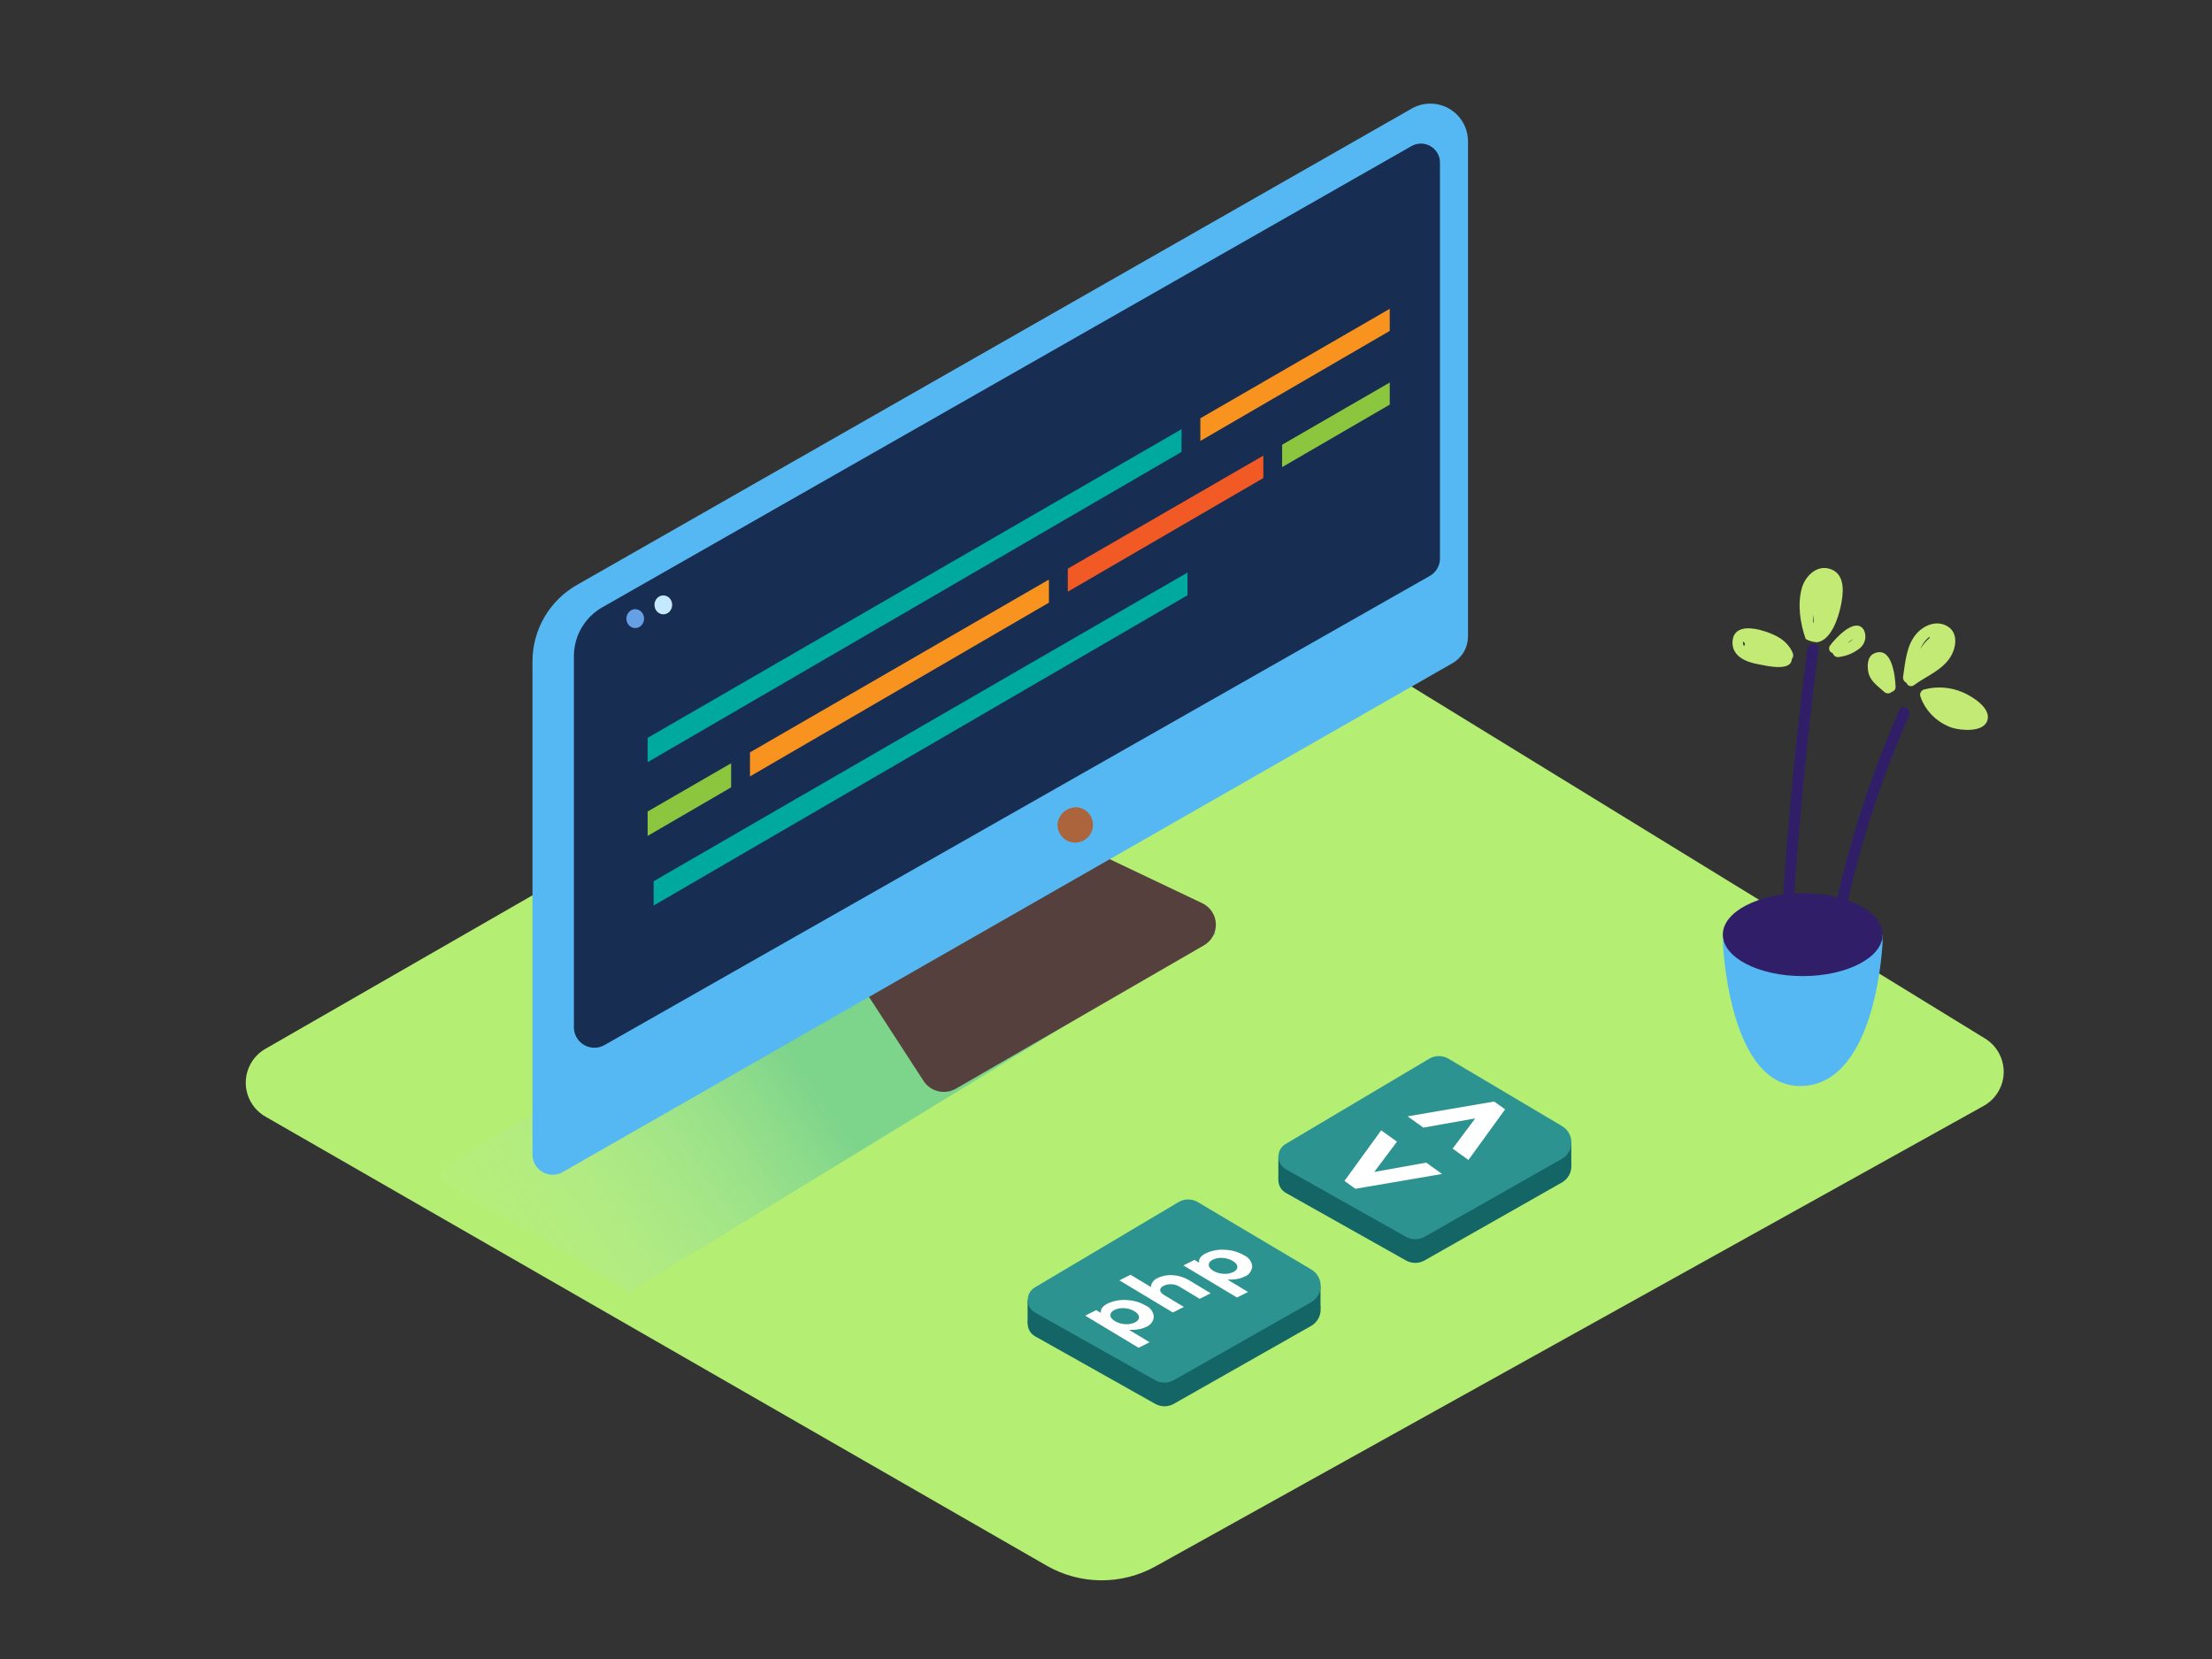 <svg width="400" height="300" viewBox="0 0 400 300" fill="none" xmlns="http://www.w3.org/2000/svg">
<rect x="0" y="0" width="400" height="300" fill="#333333" stroke="none"/>
<g id="backend 1">
<path id="Vector" d="M208.93 283.26L358.68 200C359.763 199.403 360.67 198.532 361.311 197.474C361.952 196.417 362.304 195.209 362.331 193.973C362.358 192.736 362.06 191.514 361.467 190.429C360.874 189.344 360.006 188.434 358.95 187.79L213.78 98.7C212.676 98.022 211.41 97.654 210.115 97.635C208.82 97.616 207.544 97.945 206.42 98.59L48 189.66C46.919 190.277 46.021 191.17 45.396 192.246C44.771 193.323 44.442 194.545 44.442 195.79C44.442 197.035 44.771 198.257 45.396 199.334C46.021 200.41 46.919 201.303 48 201.92L189.25 283.11C192.239 284.829 195.622 285.747 199.07 285.773C202.519 285.799 205.915 284.934 208.93 283.26Z" fill="#B4EE73"/>
<path id="Vector_2" opacity="0.32" d="M98.18 224.1C103.39 227.24 108.53 230.5 113.7 233.71L219.88 168.79C206.63 159.9 196.71 157.44 185.24 146.46L78.48 212.34C84.61 216.87 91.64 220.17 98.18 224.1Z" fill="url(#paint0_linear)"/>
<path id="Vector_3" d="M198.49 154.33L217.41 163.33C218.119 163.666 218.723 164.189 219.156 164.843C219.588 165.497 219.834 166.257 219.866 167.041C219.898 167.825 219.715 168.603 219.337 169.29C218.958 169.977 218.399 170.548 217.72 170.94L172.87 196.86C171.901 197.422 170.753 197.591 169.663 197.332C168.573 197.073 167.624 196.407 167.01 195.47L156.11 178.68" fill="#56403D"/>
<path id="Vector_4" d="M104.34 105.77L255.25 19.65C256.281 19.056 257.449 18.742 258.639 18.74C259.829 18.738 260.999 19.048 262.031 19.639C263.064 20.23 263.924 21.081 264.526 22.107C265.127 23.134 265.449 24.3 265.46 25.49V115.08C265.459 116.068 265.196 117.037 264.699 117.891C264.202 118.745 263.488 119.451 262.63 119.94L101.77 211.94C101.217 212.26 100.59 212.43 99.951 212.432C99.312 212.434 98.684 212.268 98.13 211.951C97.575 211.635 97.113 211.178 96.79 210.626C96.467 210.075 96.295 209.449 96.29 208.81V119.57C96.294 116.764 97.041 114.009 98.455 111.585C99.868 109.161 101.899 107.155 104.34 105.77V105.77Z" fill="#55B8F3"/>
<path id="Vector_5" d="M255.24 26.42L108.92 109.82C107.362 110.704 106.066 111.985 105.163 113.532C104.26 115.08 103.783 116.839 103.78 118.63V185.79C103.784 186.437 103.958 187.072 104.285 187.631C104.611 188.191 105.079 188.654 105.641 188.976C106.202 189.298 106.839 189.467 107.486 189.466C108.134 189.465 108.769 189.294 109.33 188.97L258.56 104.14C259.115 103.825 259.578 103.369 259.899 102.817C260.22 102.265 260.39 101.638 260.39 101V29.37C260.384 28.77 260.221 28.182 259.918 27.665C259.614 27.147 259.181 26.718 258.66 26.42C258.139 26.122 257.55 25.965 256.95 25.965C256.35 25.965 255.761 26.122 255.24 26.42V26.42Z" fill="#172D51"/>
<path id="Vector_6" d="M191.23 149C191.199 149.617 191.347 150.229 191.656 150.764C191.964 151.299 192.421 151.734 192.97 152.016C193.519 152.298 194.138 152.415 194.753 152.354C195.368 152.293 195.951 152.056 196.435 151.672C196.918 151.287 197.28 150.772 197.477 150.186C197.675 149.601 197.699 148.972 197.548 148.373C197.396 147.774 197.076 147.232 196.624 146.811C196.172 146.39 195.608 146.109 195 146C194.555 145.949 194.105 145.985 193.674 146.108C193.244 146.231 192.842 146.438 192.492 146.717C192.142 146.996 191.85 147.341 191.633 147.733C191.417 148.124 191.28 148.555 191.23 149V149Z" fill="#AB643C"/>
<path id="Vector_7" d="M114.87 113.58C115.754 113.58 116.47 112.814 116.47 111.87C116.47 110.926 115.754 110.16 114.87 110.16C113.986 110.16 113.27 110.926 113.27 111.87C113.27 112.814 113.986 113.58 114.87 113.58Z" fill="#659FE4"/>
<path id="Vector_8" d="M119.95 111.09C120.834 111.09 121.55 110.324 121.55 109.38C121.55 108.436 120.834 107.67 119.95 107.67C119.066 107.67 118.35 108.436 118.35 109.38C118.35 110.324 119.066 111.09 119.95 111.09Z" fill="#C5E9FF"/>
<path id="Vector_9" d="M217.06 75.64V79.74L251.31 59.84V55.84L217.06 75.64Z" fill="#F7931E"/>
<path id="Vector_10" d="M213.66 77.61L117.11 133.43V137.83L213.66 81.72V77.61Z" fill="#00A99D"/>
<path id="Vector_11" d="M132.21 138.02L117.11 146.75V151.16L132.21 142.38V138.02Z" fill="#8CC63F"/>
<path id="Vector_12" d="M135.62 136.05V140.4L189.68 108.98V104.8L135.62 136.05Z" fill="#F7931E"/>
<path id="Vector_13" d="M193.09 102.83V107L228.45 86.45V82.39L193.09 102.83Z" fill="#F15A24"/>
<path id="Vector_14" d="M231.85 80.42V84.47L251.31 73.17V69.17L231.85 80.42Z" fill="#8CC63F"/>
<path id="Vector_15" d="M214.74 103.53L118.2 159.35V163.75L214.74 107.64V103.53Z" fill="#00A99D"/>
<path id="Vector_16" d="M232.45 211.17L258.45 195.73C258.978 195.417 259.581 195.251 260.195 195.251C260.809 195.251 261.412 195.417 261.94 195.73L282.49 207.93C283.004 208.236 283.428 208.672 283.721 209.193C284.014 209.715 284.164 210.304 284.158 210.902C284.152 211.5 283.99 212.086 283.686 212.602C283.383 213.117 282.95 213.544 282.43 213.84L257.6 227.93C257.087 228.219 256.509 228.371 255.92 228.371C255.331 228.371 254.753 228.219 254.24 227.93L232.53 215.72C232.127 215.496 231.79 215.17 231.553 214.775C231.316 214.379 231.187 213.929 231.179 213.468C231.171 213.007 231.284 212.552 231.507 212.149C231.73 211.746 232.055 211.408 232.45 211.17V211.17Z" fill="#146666"/>
<path id="Vector_17" d="M231.16 213.41L231.17 209.15L234.1 210.07L233.24 213.5L231.16 213.41Z" fill="#146666"/>
<path id="Vector_18" d="M284.14 210.59V206.61L281.66 207.77L282.83 210.07L284.14 210.59Z" fill="#146666"/>
<path id="Vector_19" d="M232.45 206.89L258.45 191.45C258.978 191.137 259.581 190.971 260.195 190.971C260.809 190.971 261.412 191.137 261.94 191.45L282.49 203.65C283.004 203.956 283.428 204.392 283.721 204.913C284.014 205.435 284.164 206.024 284.158 206.622C284.152 207.22 283.99 207.806 283.686 208.322C283.383 208.837 282.95 209.264 282.43 209.56L257.6 223.65C257.087 223.939 256.509 224.091 255.92 224.091C255.331 224.091 254.753 223.939 254.24 223.65L232.53 211.44C232.127 211.216 231.79 210.89 231.553 210.495C231.316 210.099 231.187 209.649 231.179 209.188C231.171 208.727 231.284 208.272 231.507 207.869C231.73 207.466 232.055 207.128 232.45 206.89V206.89Z" fill="#2C9390"/>
<path id="Vector_20" d="M340.44 169C340.44 169 339.54 194.61 325.99 195.22C312.44 195.83 311.53 169 311.53 169" fill="#6DE2FC"/>
<path id="Vector_21" d="M340.44 170.16C340.44 170.16 339.54 195.77 325.99 196.38C312.44 196.99 311.54 170.16 311.54 170.16" fill="#55B8F3"/>
<path id="Vector_22" d="M325.99 176.51C333.971 176.51 340.44 173.152 340.44 169.01C340.44 164.868 333.971 161.51 325.99 161.51C318.01 161.51 311.54 164.868 311.54 169.01C311.54 173.152 318.01 176.51 325.99 176.51Z" fill="#311E69"/>
<path id="Vector_23" d="M329.92 174.13C332.487 158.38 337.036 143.018 343.46 128.41C343.98 127.22 345.72 128.25 345.2 129.41C338.864 143.867 334.382 159.068 331.86 174.65C331.66 175.94 329.71 175.4 329.92 174.13Z" fill="#311E69"/>
<path id="Vector_24" d="M321.66 174.8C322.653 155.613 324.373 136.487 326.82 117.42C326.98 116.15 329 116.13 328.82 117.42C326.38 136.44 324.663 155.533 323.67 174.7C323 174.72 322.33 174.75 321.66 174.8Z" fill="#311E69"/>
<path id="Vector_25" d="M347.93 124.68C350.302 124.048 352.819 124.249 355.06 125.25C356.68 125.97 360.06 128.02 359.39 130.25C358.72 132.48 354.65 132.11 353.03 131.61C351.782 131.193 350.638 130.515 349.674 129.619C348.71 128.724 347.948 127.633 347.44 126.42C347.408 126.343 347.384 126.262 347.37 126.18C347.286 126.049 347.234 125.901 347.217 125.746C347.201 125.592 347.22 125.435 347.275 125.29C347.329 125.144 347.416 125.013 347.53 124.907C347.644 124.802 347.781 124.724 347.93 124.68V124.68Z" fill="#C3EA75"/>
<path id="Vector_26" d="M344.76 123.48C344.802 123.613 344.875 123.733 344.973 123.831C345.072 123.929 345.192 124.002 345.325 124.044C345.458 124.085 345.598 124.093 345.735 124.068C345.872 124.043 346.001 123.986 346.11 123.9C348.32 122.27 351.11 121.25 352.64 118.9C353.73 117.24 354.19 114.5 352.21 113.28C350.23 112.06 347.89 113.06 346.54 114.62C344.73 116.71 344.54 119.75 344.14 122.36C344.107 122.589 344.15 122.822 344.262 123.024C344.374 123.226 344.549 123.386 344.76 123.48V123.48ZM348.93 115.11V115.37C348.262 115.938 347.694 116.614 347.25 117.37C347.604 116.481 348.187 115.701 348.94 115.11H348.93Z" fill="#C3EA75"/>
<path id="Vector_27" d="M338.88 118.17C342.14 116.7 342.7 122.3 342.78 124.17C342.8 124.38 342.743 124.59 342.62 124.761C342.497 124.932 342.315 125.052 342.11 125.1C341.923 125.283 341.672 125.386 341.41 125.386C341.148 125.386 340.897 125.283 340.71 125.1C339.61 124.1 338.22 123.18 337.88 121.66C337.62 120.53 337.62 118.73 338.88 118.17Z" fill="#C3EA75"/>
<path id="Vector_28" d="M326.53 115.56C327.169 115.912 327.881 116.11 328.61 116.14C331.13 115.76 332.41 111.75 332.86 109.65C333.31 107.55 333.8 104.11 331.28 103.01C328.76 101.91 326.55 104.01 325.86 106.23C325 109.19 325.51 112.7 326.53 115.56ZM327.89 112.71C327.824 112.175 327.824 111.635 327.89 111.1C327.893 111.468 327.916 111.835 327.96 112.2V112.25C328 112.41 327.94 112.56 327.9 112.71H327.89Z" fill="#C3EA75"/>
<path id="Vector_29" d="M313.29 116.1C313.2 118.68 315.76 119.73 317.89 120.1C319.21 120.36 323.89 121.53 324.01 119.21C324.143 119.058 324.23 118.87 324.26 118.67C324.29 118.47 324.263 118.265 324.18 118.08C323.18 115.62 320.65 114.55 318.18 113.89C316.21 113.4 313.39 113.29 313.29 116.1ZM315.29 115.99C315.366 116.136 315.453 116.277 315.55 116.41C315.475 116.553 315.431 116.709 315.42 116.87C315.309 116.758 315.235 116.614 315.208 116.459C315.181 116.303 315.203 116.143 315.27 116L315.29 115.99Z" fill="#C3EA75"/>
<path id="Vector_30" d="M331.41 118.1C331.48 118.347 331.643 118.558 331.865 118.688C332.086 118.819 332.35 118.859 332.6 118.8C334.012 118.62 335.342 118.037 336.43 117.12C336.877 116.717 337.177 116.177 337.282 115.585C337.387 114.992 337.292 114.382 337.01 113.85C335.46 111.51 331.87 115.46 330.94 116.72C330.851 116.834 330.791 116.968 330.767 117.111C330.743 117.254 330.754 117.4 330.801 117.537C330.848 117.674 330.928 117.798 331.034 117.896C331.141 117.994 331.27 118.064 331.41 118.1V118.1ZM334.24 116.19L334.07 116.26L335.07 115.57C334.843 115.836 334.559 116.047 334.24 116.19V116.19Z" fill="#C3EA75"/>
<path id="Vector_31" d="M254.54 201.87L270.19 199.19L272.17 200.61L265.54 209.76L262.68 207.71L266.77 202.24L257.39 203.91L254.54 201.87Z" fill="white"/>
<path id="Vector_32" d="M249.76 204.4L252.62 206.45L248.51 211.92L257.91 210.24L260.77 212.29L245.1 214.97L243.12 213.55L249.76 204.4Z" fill="white"/>
<g id="textTech">
<path id="Vector_33" d="M187.11 237.1L213.11 221.66C213.638 221.347 214.241 221.181 214.855 221.181C215.469 221.181 216.072 221.347 216.6 221.66L237.15 233.86C237.664 234.166 238.088 234.602 238.381 235.123C238.674 235.645 238.824 236.234 238.818 236.832C238.812 237.43 238.65 238.016 238.346 238.532C238.043 239.047 237.61 239.474 237.09 239.77L212.26 253.86C211.747 254.149 211.169 254.301 210.58 254.301C209.991 254.301 209.413 254.149 208.9 253.86L187.19 241.65C186.787 241.426 186.45 241.1 186.213 240.705C185.976 240.309 185.847 239.859 185.839 239.398C185.831 238.937 185.944 238.482 186.167 238.079C186.39 237.676 186.715 237.338 187.11 237.1V237.1Z" fill="#146666"/>
<path id="Vector_34" d="M238.79 236.52V232.54L236.32 233.7L237.48 236L238.79 236.52Z" fill="#146666"/>
<path id="Vector_35" d="M185.82 239.33V235.08L188.75 236L187.9 239.42L185.82 239.33Z" fill="#146666"/>
<path id="Vector_36" d="M187.11 232.82L213.11 217.38C213.638 217.067 214.241 216.901 214.855 216.901C215.469 216.901 216.072 217.067 216.6 217.38L237.15 229.58C237.664 229.886 238.088 230.322 238.381 230.843C238.674 231.365 238.824 231.954 238.818 232.552C238.812 233.15 238.65 233.736 238.346 234.252C238.043 234.767 237.61 235.194 237.09 235.49L212.26 249.58C211.747 249.869 211.169 250.021 210.58 250.021C209.991 250.021 209.413 249.869 208.9 249.58L187.19 237.37C186.787 237.146 186.45 236.82 186.213 236.425C185.976 236.029 185.847 235.579 185.839 235.118C185.831 234.657 185.944 234.202 186.167 233.799C186.39 233.396 186.715 233.058 187.11 232.82V232.82Z" fill="#2C9390"/>
<path id="Vector_37" d="M203.66 235.09C204.902 235.12 206.117 235.464 207.19 236.09C207.59 236.263 207.936 236.539 208.193 236.891C208.449 237.243 208.607 237.657 208.65 238.09C208.624 238.5 208.478 238.894 208.231 239.223C207.984 239.551 207.647 239.801 207.26 239.94C206.822 240.158 206.353 240.307 205.87 240.38C205.465 240.457 205.052 240.49 204.64 240.48H204.17L207.89 242.72L205.89 243.72L196.24 237.91L198.24 236.91L199.07 237.41V237.31C199.07 237.31 199.07 237.17 199.07 237.04C199.09 236.903 199.134 236.771 199.2 236.65C199.294 236.484 199.416 236.335 199.56 236.21C199.758 236.029 199.98 235.878 200.22 235.76C201.289 235.241 202.475 235.01 203.66 235.09ZM205.96 238.18C205.96 237.8 205.68 237.44 205.13 237.11C204.568 236.776 203.933 236.587 203.28 236.56C202.675 236.511 202.069 236.621 201.52 236.88C201.03 237.13 200.79 237.44 200.79 237.83C200.79 238.22 201.07 238.57 201.62 238.9C202.182 239.234 202.817 239.423 203.47 239.45C204.081 239.503 204.695 239.392 205.25 239.13C205.73 238.88 205.98 238.57 205.97 238.18" fill="white"/>
<path id="Vector_38" d="M221.45 226C222.692 226.032 223.906 226.376 224.98 227C225.378 227.175 225.724 227.452 225.98 227.803C226.236 228.154 226.395 228.567 226.44 229C226.414 229.41 226.268 229.804 226.021 230.133C225.774 230.461 225.437 230.711 225.05 230.85C224.612 231.067 224.143 231.215 223.66 231.29C223.255 231.366 222.842 231.399 222.43 231.39H221.96L225.68 233.63L223.68 234.63L214 228.83L216 227.83L216.83 228.33V228.22C216.822 228.13 216.822 228.04 216.83 227.95C216.853 227.814 216.897 227.682 216.96 227.56C217.056 227.395 217.178 227.247 217.32 227.12C217.518 226.939 217.74 226.788 217.98 226.67C219.058 226.146 220.255 225.915 221.45 226V226ZM223.75 229.09C223.75 228.71 223.47 228.35 222.92 228.02C222.358 227.686 221.723 227.497 221.07 227.47C220.465 227.42 219.858 227.53 219.31 227.79C218.83 228.04 218.58 228.35 218.58 228.73C218.58 229.11 218.86 229.47 219.4 229.8C219.966 230.13 220.605 230.315 221.26 230.34C221.868 230.392 222.479 230.282 223.03 230.02C223.52 229.77 223.76 229.46 223.75 229.07" fill="white"/>
<path id="Vector_39" d="M204.43 230.51L208.15 232.75C208.141 232.657 208.141 232.563 208.15 232.47C208.187 232.252 208.276 232.046 208.41 231.87C208.621 231.553 208.915 231.301 209.26 231.14C210.131 230.711 211.102 230.525 212.07 230.6C213.109 230.652 214.12 230.961 215.01 231.5L218.94 233.87L216.94 234.87L213.22 232.63C212.799 232.38 212.32 232.242 211.83 232.23C211.35 232.202 210.871 232.299 210.44 232.51C209.99 232.74 209.78 233.01 209.79 233.31C209.8 233.61 210.06 233.91 210.57 234.22L214.08 236.34L212.08 237.34L202.43 231.53L204.43 230.51Z" fill="white"/>
</g>
</g>
<defs>
<linearGradient id="paint0_linear" x1="84.58" y1="236.04" x2="146.33" y2="192.57" gradientUnits="userSpaceOnUse">
<stop stop-color="white" stop-opacity="0"/>
<stop offset="0.98" stop-color="#089FBF"/>
</linearGradient>
</defs>
</svg>
